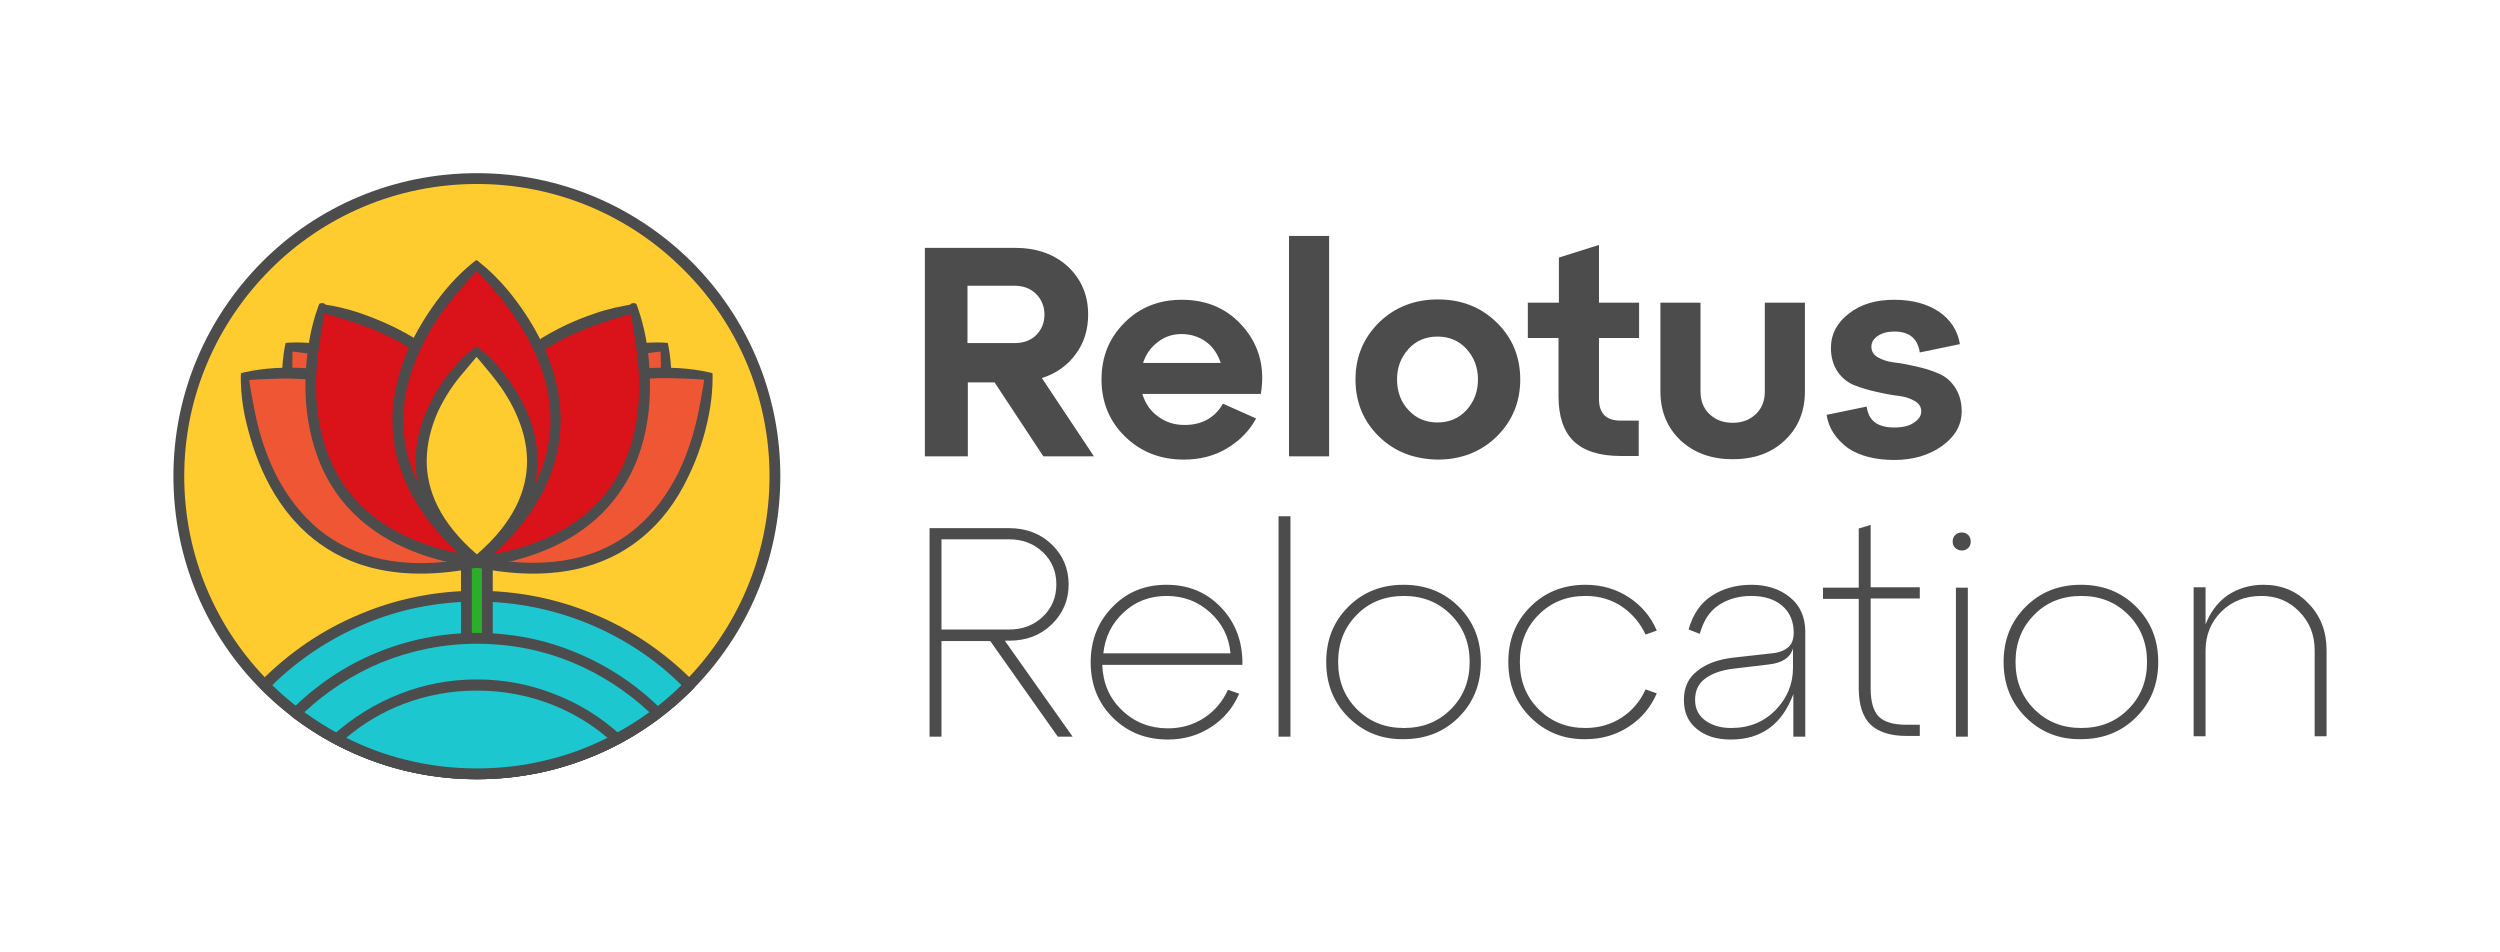 <svg width="147" height="56" viewBox="0 0 147 56" fill="none" xmlns="http://www.w3.org/2000/svg">
<path d="M61.264 22.23L64.323 26.833H61.349L58.481 22.485H56.909V26.833H54.382V14.573H59.65C60.946 14.573 61.986 14.933 62.794 15.676C63.58 16.418 63.983 17.352 63.983 18.497C63.983 19.367 63.75 20.152 63.261 20.809C62.772 21.488 62.114 21.955 61.264 22.23ZM59.65 16.8H56.888V20.173H59.65C60.181 20.173 60.606 20.024 60.924 19.706C61.243 19.388 61.413 18.985 61.413 18.497C61.413 18.009 61.243 17.606 60.924 17.288C60.606 16.97 60.181 16.8 59.65 16.8ZM69.485 17.627C71.015 17.627 72.225 18.179 73.139 19.261C74.052 20.343 74.392 21.658 74.137 23.164H67.17C67.34 23.715 67.637 24.161 68.083 24.479C68.529 24.818 69.039 24.988 69.655 24.988C70.675 24.988 71.439 24.564 71.907 23.736L73.861 24.606C73.457 25.349 72.884 25.921 72.141 26.367C71.397 26.812 70.547 27.024 69.613 27.024C68.232 27.024 67.085 26.579 66.15 25.667C65.237 24.776 64.769 23.652 64.769 22.315C64.769 20.979 65.215 19.876 66.129 18.964C67.021 18.073 68.147 17.627 69.485 17.627ZM69.485 19.642C68.954 19.642 68.487 19.791 68.083 20.109C67.658 20.427 67.382 20.83 67.212 21.34H71.779C71.609 20.83 71.333 20.406 70.93 20.109C70.526 19.812 70.037 19.642 69.485 19.642ZM78.152 26.833H75.794V13.873H78.152V26.833ZM81.084 25.667C80.17 24.776 79.703 23.652 79.703 22.315C79.703 20.979 80.17 19.876 81.084 18.964C81.997 18.073 83.165 17.606 84.546 17.606C85.927 17.606 87.074 18.052 88.009 18.964C88.922 19.855 89.39 20.979 89.39 22.315C89.39 23.652 88.922 24.755 88.009 25.667C87.095 26.558 85.927 27.024 84.546 27.024C83.144 27.003 81.997 26.558 81.084 25.667ZM82.146 22.315C82.146 23.036 82.379 23.652 82.826 24.118C83.272 24.606 83.845 24.84 84.525 24.84C85.205 24.84 85.778 24.606 86.224 24.118C86.671 23.63 86.904 23.036 86.904 22.315C86.904 21.594 86.671 21 86.224 20.512C85.778 20.024 85.205 19.791 84.525 19.791C83.845 19.791 83.272 20.024 82.826 20.512C82.379 21 82.146 21.594 82.146 22.315ZM91.663 19.876H89.836V17.797H91.663V15.146L94.02 14.403V17.797H96.379V19.876H94.02V23.461C94.02 24.309 94.445 24.733 95.295 24.733H96.357V26.812H95.295C94.063 26.812 93.128 26.515 92.534 25.942C91.939 25.37 91.641 24.479 91.641 23.312V19.876H91.663ZM97.632 23.015V17.797H99.99V23.015C99.99 23.567 100.16 24.012 100.521 24.352C100.882 24.691 101.328 24.861 101.88 24.861C102.433 24.861 102.879 24.691 103.24 24.352C103.601 24.012 103.771 23.567 103.771 23.015V17.797H106.129V23.015C106.129 24.203 105.725 25.158 104.939 25.9C104.153 26.642 103.134 27.003 101.88 27.003C100.648 27.003 99.629 26.642 98.821 25.9C98.035 25.158 97.632 24.182 97.632 23.015ZM107.403 24.394L109.761 23.906C109.868 24.733 110.399 25.136 111.376 25.136C111.864 25.136 112.247 25.052 112.523 24.861C112.82 24.67 112.969 24.458 112.969 24.182C112.969 23.927 112.842 23.715 112.565 23.567C112.311 23.418 111.971 23.312 111.588 23.27C111.206 23.227 110.76 23.142 110.314 23.036C109.846 22.93 109.422 22.803 109.039 22.655C108.657 22.506 108.317 22.23 108.062 21.87C107.807 21.488 107.658 21.021 107.658 20.47C107.658 19.642 108.02 18.964 108.721 18.433C109.422 17.882 110.314 17.627 111.376 17.627C112.438 17.627 113.309 17.861 114.01 18.327C114.69 18.794 115.115 19.43 115.242 20.236L112.884 20.724C112.757 19.897 112.268 19.494 111.376 19.494C110.994 19.494 110.675 19.579 110.42 19.749C110.165 19.918 110.038 20.13 110.038 20.385C110.038 20.661 110.165 20.873 110.441 21.021C110.696 21.17 111.036 21.276 111.418 21.318C111.801 21.361 112.247 21.445 112.693 21.552C113.16 21.658 113.585 21.785 113.968 21.955C114.35 22.103 114.69 22.379 114.945 22.761C115.2 23.142 115.348 23.609 115.348 24.182C115.348 24.988 114.966 25.667 114.201 26.218C113.436 26.77 112.481 27.046 111.376 27.046C110.271 27.046 109.358 26.812 108.657 26.346C107.956 25.815 107.531 25.2 107.403 24.394ZM59.097 37.694L63.07 43.315H62.199L58.227 37.694H55.359V43.315H54.658V31.055H59.331C60.33 31.055 61.179 31.373 61.838 32.009C62.496 32.645 62.836 33.43 62.836 34.364C62.836 35.297 62.496 36.082 61.838 36.718C61.179 37.355 60.351 37.673 59.331 37.673H59.097V37.694ZM59.331 31.712H55.359V37.015H59.331C60.138 37.015 60.797 36.761 61.328 36.252C61.859 35.742 62.114 35.106 62.114 34.364C62.114 33.621 61.859 32.985 61.328 32.476C60.797 31.967 60.138 31.712 59.331 31.712ZM68.593 34.385C69.889 34.385 70.951 34.83 71.801 35.721C72.65 36.612 73.075 37.736 73.054 39.094H64.812C64.854 40.176 65.237 41.067 65.98 41.767C66.702 42.467 67.616 42.827 68.678 42.827C69.464 42.827 70.186 42.615 70.802 42.212C71.418 41.809 71.886 41.258 72.204 40.558L72.863 40.791C72.502 41.618 71.971 42.255 71.227 42.742C70.484 43.23 69.634 43.485 68.678 43.485C67.382 43.485 66.299 43.061 65.428 42.191C64.557 41.321 64.132 40.239 64.132 38.946C64.132 37.652 64.557 36.57 65.406 35.7C66.256 34.809 67.318 34.385 68.593 34.385ZM68.593 35.042C67.616 35.042 66.766 35.361 66.086 35.997C65.385 36.633 64.982 37.44 64.876 38.415H72.353C72.268 37.461 71.864 36.655 71.163 36.018C70.441 35.361 69.591 35.042 68.593 35.042ZM75.879 43.315H75.178V30.355H75.879V43.315ZM79.278 42.17C78.407 41.3 77.982 40.218 77.982 38.924C77.982 37.63 78.407 36.549 79.278 35.679C80.149 34.809 81.232 34.385 82.528 34.385C83.824 34.385 84.907 34.809 85.778 35.679C86.649 36.549 87.074 37.63 87.074 38.924C87.074 40.218 86.649 41.3 85.778 42.17C84.907 43.039 83.824 43.464 82.528 43.464C81.232 43.485 80.149 43.039 79.278 42.17ZM79.788 36.145C79.044 36.888 78.683 37.821 78.683 38.924C78.683 40.027 79.044 40.961 79.788 41.703C80.531 42.446 81.445 42.806 82.549 42.806C83.654 42.806 84.567 42.446 85.311 41.703C86.055 40.961 86.416 40.027 86.416 38.924C86.416 37.821 86.055 36.888 85.311 36.145C84.567 35.403 83.654 35.042 82.549 35.042C81.445 35.042 80.51 35.403 79.788 36.145ZM89.984 42.17C89.114 41.3 88.689 40.218 88.689 38.924C88.689 37.63 89.114 36.549 89.984 35.679C90.855 34.809 91.939 34.385 93.235 34.385C94.191 34.385 95.04 34.639 95.784 35.127C96.527 35.615 97.079 36.273 97.419 37.079L96.761 37.312C96.442 36.633 95.975 36.082 95.359 35.658C94.743 35.255 94.042 35.042 93.235 35.042C92.13 35.042 91.216 35.403 90.473 36.145C89.73 36.888 89.368 37.821 89.368 38.924C89.368 40.027 89.73 40.961 90.473 41.703C91.216 42.446 92.13 42.806 93.235 42.806C94.02 42.806 94.743 42.594 95.359 42.191C95.975 41.788 96.442 41.236 96.761 40.536L97.419 40.77C97.058 41.597 96.527 42.233 95.784 42.721C95.04 43.209 94.191 43.464 93.235 43.464C91.939 43.485 90.855 43.039 89.984 42.17ZM102.985 34.385C103.898 34.385 104.663 34.639 105.258 35.127C105.853 35.615 106.15 36.294 106.15 37.142V43.315H105.449V40.812C104.791 42.594 103.559 43.485 101.774 43.485C100.924 43.485 100.266 43.273 99.756 42.849C99.246 42.424 99.013 41.873 99.013 41.152C99.013 40.43 99.267 39.858 99.799 39.455C100.308 39.03 101.031 38.776 101.902 38.67L104.196 38.415C104.621 38.373 104.939 38.245 105.152 38.055C105.364 37.864 105.47 37.588 105.47 37.206C105.47 36.527 105.237 35.997 104.791 35.615C104.345 35.233 103.728 35.042 102.985 35.042C102.263 35.042 101.625 35.212 101.073 35.573C100.521 35.933 100.16 36.506 99.947 37.27L99.289 37.015C99.544 36.124 99.99 35.446 100.67 35.021C101.328 34.597 102.114 34.385 102.985 34.385ZM101.795 42.806C102.858 42.806 103.728 42.446 104.408 41.745C105.088 41.045 105.428 40.218 105.428 39.264V38.118C105.279 38.67 104.791 38.988 103.983 39.073L101.859 39.327C101.201 39.412 100.67 39.603 100.266 39.9C99.862 40.197 99.671 40.621 99.671 41.152C99.671 41.661 99.862 42.064 100.266 42.361C100.67 42.658 101.179 42.806 101.795 42.806ZM109.294 35.212H107.191V34.555H109.294V31.076L109.995 30.864V34.533H112.884V35.191H109.995V40.473C109.995 41.236 110.144 41.788 110.462 42.127C110.781 42.446 111.312 42.615 112.098 42.615H112.884V43.273H112.098C111.142 43.273 110.441 43.039 109.974 42.594C109.528 42.149 109.294 41.427 109.294 40.473V35.212ZM114.966 32.221C114.86 32.115 114.817 31.988 114.817 31.84C114.817 31.691 114.86 31.564 114.966 31.458C115.072 31.352 115.2 31.309 115.348 31.309C115.497 31.309 115.624 31.352 115.731 31.458C115.837 31.564 115.879 31.691 115.879 31.84C115.879 31.988 115.837 32.115 115.731 32.221C115.624 32.327 115.497 32.37 115.348 32.37C115.2 32.37 115.072 32.306 114.966 32.221ZM115.709 43.315H115.008V34.555H115.709V43.315ZM119.108 42.17C118.237 41.3 117.812 40.218 117.812 38.924C117.812 37.63 118.237 36.549 119.108 35.679C119.979 34.809 121.063 34.385 122.358 34.385C123.654 34.385 124.738 34.809 125.609 35.679C126.48 36.549 126.904 37.63 126.904 38.924C126.904 40.218 126.48 41.3 125.609 42.17C124.738 43.039 123.654 43.464 122.358 43.464C121.063 43.485 119.979 43.039 119.108 42.17ZM119.618 36.145C118.875 36.888 118.513 37.821 118.513 38.924C118.513 40.027 118.875 40.961 119.618 41.703C120.362 42.446 121.275 42.806 122.38 42.806C123.484 42.806 124.398 42.446 125.141 41.703C125.885 40.961 126.246 40.027 126.246 38.924C126.246 37.821 125.885 36.888 125.141 36.145C124.398 35.403 123.484 35.042 122.38 35.042C121.275 35.042 120.34 35.403 119.618 36.145ZM133.086 34.385C134.148 34.385 135.04 34.745 135.741 35.488C136.464 36.23 136.803 37.142 136.803 38.245V43.294H136.102V38.245C136.102 37.333 135.805 36.57 135.189 35.955C134.594 35.34 133.851 35.042 132.98 35.042C132.024 35.042 131.259 35.34 130.622 35.955C130.006 36.57 129.687 37.333 129.687 38.245V43.294H128.986V34.533H129.687V36.718C129.963 35.997 130.388 35.424 130.983 35C131.599 34.597 132.3 34.385 133.086 34.385Z" fill="#4C4C4C"/>
<path d="M28.04 45.5C37.719 45.5 45.566 37.665 45.566 28C45.566 18.335 37.719 10.499 28.04 10.499C18.361 10.499 10.515 18.335 10.515 28C10.515 37.665 18.361 45.5 28.04 45.5Z" fill="#FFCC2F"/>
<path d="M28.041 10.182C32.963 10.182 37.419 12.173 40.665 15.394C43.89 18.614 45.884 23.064 45.884 28C45.884 32.937 43.89 37.365 40.665 40.606C37.44 43.827 32.984 45.818 28.041 45.818C23.118 45.818 18.662 43.827 15.416 40.606C12.17 37.386 10.197 32.915 10.197 28C10.197 23.085 12.191 18.636 15.416 15.394C18.641 12.152 23.118 10.182 28.041 10.182ZM40.198 15.86C37.1 12.745 32.793 10.818 28.041 10.818C23.288 10.818 18.981 12.745 15.883 15.86C12.785 18.974 10.833 23.254 10.833 28C10.833 32.746 12.764 37.047 15.883 40.14C19.002 43.234 23.309 45.183 28.041 45.183C32.772 45.183 37.1 43.255 40.198 40.14C43.296 37.026 45.248 32.725 45.248 28C45.248 23.276 43.317 18.953 40.198 15.86Z" fill="#4C4C4C"/>
<path fill-rule="evenodd" clip-rule="evenodd" d="M28.041 35.055C32.921 35.055 37.355 37.047 40.538 40.288C37.355 43.509 32.942 45.522 28.041 45.522C23.16 45.522 18.726 43.53 15.543 40.288C18.726 37.047 23.16 35.055 28.041 35.055Z" fill="#1CC7D0"/>
<path d="M28.04 34.737C30.48 34.737 32.814 35.224 34.936 36.114C37.143 37.026 39.116 38.382 40.771 40.055C40.898 40.182 40.898 40.373 40.771 40.5C39.116 42.174 37.143 43.53 34.936 44.441C32.814 45.331 30.48 45.818 28.04 45.818C25.601 45.818 23.267 45.331 21.145 44.441C18.959 43.53 16.986 42.174 15.331 40.5C15.204 40.373 15.204 40.182 15.331 40.055C16.986 38.382 18.959 37.026 21.166 36.114C23.267 35.224 25.601 34.737 28.04 34.737ZM34.682 36.708C32.645 35.86 30.396 35.373 28.04 35.373C25.685 35.373 23.436 35.839 21.399 36.708C19.384 37.555 17.538 38.784 16.01 40.288C17.559 41.793 19.384 43.022 21.399 43.869C23.436 44.716 25.685 45.204 28.04 45.204C30.396 45.204 32.645 44.738 34.682 43.869C36.697 43.022 38.543 41.793 40.071 40.288C38.543 38.763 36.697 37.555 34.682 36.708Z" fill="#4C4C4C"/>
<path d="M28.656 31.581H27.425V40.394H28.656V31.581Z" fill="#2BAF2B"/>
<path d="M27.425 31.263H28.656C28.826 31.263 28.974 31.411 28.974 31.581V40.394C28.974 40.564 28.826 40.712 28.656 40.712H27.425C27.255 40.712 27.107 40.564 27.107 40.394V31.581C27.107 31.39 27.255 31.263 27.425 31.263ZM28.337 31.898H27.744V40.077H28.337V31.898Z" fill="#4C4C4C"/>
<path fill-rule="evenodd" clip-rule="evenodd" d="M28.041 33.043C15.055 33.424 16.986 20.415 16.986 20.415C17.007 20.415 30.162 20.246 28.041 33.043Z" fill="#EF5734"/>
<path d="M28.041 33.36C23.606 33.487 20.848 32.068 19.172 30.14C18.153 28.975 17.517 27.597 17.135 26.263C16.753 24.949 16.625 23.657 16.583 22.618C16.541 21.199 16.795 20.161 16.795 20.161C16.795 20.161 17.877 20.055 19.256 20.288C20.275 20.457 21.548 20.754 22.8 21.305C24.073 21.856 25.325 22.682 26.364 23.847C28.062 25.775 29.08 28.699 28.359 33.085C28.337 33.254 28.189 33.381 28.041 33.36ZM19.638 29.737C21.187 31.517 23.712 32.809 27.765 32.746C28.38 28.72 27.425 26.072 25.876 24.292C24.921 23.191 23.733 22.449 22.545 21.919C21.336 21.39 20.126 21.093 19.15 20.945C17.941 20.754 17.198 20.669 17.198 20.669C17.198 20.669 17.177 21.411 17.198 22.64C17.22 23.635 17.347 24.864 17.729 26.114C18.09 27.364 18.683 28.635 19.638 29.737Z" fill="#4C4C4C"/>
<path fill-rule="evenodd" clip-rule="evenodd" d="M27.998 33.043C40.983 33.424 39.052 20.415 39.052 20.415C39.052 20.415 25.876 20.246 27.998 33.043Z" fill="#EF5734"/>
<path d="M28.274 32.746C32.348 32.809 34.851 31.496 36.4 29.737C37.355 28.635 37.949 27.364 38.31 26.114C38.67 24.843 38.798 23.614 38.84 22.64C38.883 21.411 38.84 20.669 38.84 20.669C38.84 20.669 38.098 20.754 36.888 20.945C35.912 21.114 34.703 21.39 33.493 21.919C32.305 22.449 31.117 23.212 30.162 24.292C28.613 26.051 27.659 28.72 28.274 32.746ZM36.888 30.14C35.191 32.068 32.454 33.487 28.019 33.36C27.871 33.36 27.722 33.254 27.701 33.085C26.98 28.699 27.998 25.796 29.695 23.847C30.714 22.682 31.987 21.856 33.26 21.305C34.512 20.754 35.785 20.436 36.803 20.288C38.204 20.055 39.264 20.161 39.264 20.161C39.264 20.161 39.519 21.22 39.477 22.618C39.456 23.657 39.307 24.949 38.925 26.263C38.543 27.597 37.907 28.975 36.888 30.14Z" fill="#4C4C4C"/>
<path fill-rule="evenodd" clip-rule="evenodd" d="M28.041 33.043C14.801 35.776 14.419 22.131 14.419 22.11C14.419 22.11 27.871 19.547 28.041 33.043Z" fill="#EF5734"/>
<path d="M28.104 33.36C23.585 34.292 20.508 33.36 18.429 31.686C17.156 30.669 16.265 29.398 15.628 28.106C14.992 26.814 14.631 25.521 14.398 24.483C14.101 23.042 14.164 21.94 14.164 21.94C14.164 21.94 15.246 21.644 16.71 21.623C17.792 21.602 19.15 21.686 20.529 22.025C21.93 22.364 23.394 22.979 24.646 23.995C26.725 25.669 28.274 28.466 28.337 33.042C28.359 33.191 28.253 33.339 28.104 33.36ZM18.832 31.199C20.742 32.724 23.564 33.614 27.722 32.809C27.616 28.593 26.173 26.051 24.264 24.504C23.076 23.551 21.718 22.979 20.381 22.661C19.044 22.343 17.75 22.258 16.71 22.258C15.437 22.279 14.652 22.343 14.652 22.343C14.652 22.343 14.758 23.106 15.013 24.356C15.225 25.373 15.586 26.602 16.18 27.83C16.795 29.038 17.644 30.246 18.832 31.199Z" fill="#4C4C4C"/>
<path fill-rule="evenodd" clip-rule="evenodd" d="M28.041 33.043C41.28 35.776 41.662 22.131 41.662 22.11C41.662 22.11 28.21 19.547 28.041 33.043Z" fill="#EF5734"/>
<path d="M28.359 32.788C32.517 33.593 35.339 32.724 37.249 31.178C38.437 30.225 39.264 29.017 39.88 27.809C40.474 26.58 40.834 25.352 41.047 24.335C41.301 23.085 41.407 22.322 41.407 22.322C41.407 22.322 40.622 22.258 39.349 22.237C38.31 22.216 37.016 22.301 35.679 22.64C34.363 22.957 32.984 23.529 31.796 24.483C29.929 26.029 28.465 28.593 28.359 32.788ZM37.652 31.686C35.573 33.36 32.496 34.292 27.977 33.36C27.828 33.339 27.722 33.191 27.722 33.042C27.786 28.445 29.356 25.669 31.414 23.995C32.687 22.979 34.13 22.364 35.53 22.025C36.931 21.686 38.267 21.602 39.349 21.623C40.813 21.644 41.895 21.94 41.895 21.94C41.895 21.94 41.959 23.063 41.662 24.483C41.45 25.542 41.068 26.835 40.432 28.106C39.816 29.398 38.925 30.669 37.652 31.686Z" fill="#4C4C4C"/>
<path fill-rule="evenodd" clip-rule="evenodd" d="M28.041 33.043C14.652 31.157 18.917 18.169 18.938 18.169C18.938 18.148 32.454 20.288 28.041 33.043Z" fill="#DA121A"/>
<path d="M27.998 33.36C23.457 32.724 20.89 30.818 19.49 28.551C18.641 27.174 18.217 25.648 18.047 24.207C17.877 22.788 17.983 21.432 18.132 20.352C18.344 18.911 18.768 17.873 18.768 17.873C18.896 17.788 19.065 17.809 19.15 17.915C19.596 17.979 20.36 18.127 21.272 18.445C22.29 18.805 23.542 19.334 24.731 20.118C25.94 20.924 27.086 21.962 27.934 23.36C29.314 25.627 29.844 28.784 28.359 33.148C28.295 33.297 28.146 33.382 27.998 33.36ZM20.02 28.212C21.315 30.288 23.669 32.047 27.828 32.682C29.144 28.699 28.656 25.796 27.383 23.699C26.598 22.407 25.494 21.411 24.37 20.648C23.224 19.885 22.036 19.377 21.06 19.038C19.914 18.657 19.172 18.445 19.087 18.445C19.065 18.508 18.917 19.271 18.747 20.457C18.599 21.474 18.514 22.788 18.662 24.144C18.832 25.5 19.214 26.919 20.02 28.212Z" fill="#4C4C4C"/>
<path fill-rule="evenodd" clip-rule="evenodd" d="M28.146 33.043C41.535 31.157 37.27 18.169 37.249 18.148C37.249 18.148 23.733 20.288 28.146 33.043Z" fill="#DA121A"/>
<path d="M28.359 32.703C32.517 32.068 34.873 30.309 36.167 28.233C36.973 26.941 37.355 25.521 37.504 24.165C37.652 22.809 37.567 21.495 37.419 20.479C37.249 19.271 37.1 18.529 37.079 18.466C37.016 18.487 36.273 18.678 35.127 19.08C34.151 19.419 32.963 19.928 31.817 20.691C30.671 21.432 29.589 22.428 28.804 23.741C27.531 25.796 27.022 28.699 28.359 32.703ZM36.697 28.551C35.297 30.818 32.73 32.724 28.189 33.36C28.04 33.382 27.892 33.297 27.849 33.148C26.343 28.805 26.874 25.648 28.274 23.36C29.122 21.962 30.268 20.924 31.478 20.118C32.666 19.334 33.918 18.784 34.936 18.445C35.827 18.127 36.612 18 37.037 17.915C37.143 17.809 37.291 17.788 37.419 17.873C37.419 17.873 37.843 18.911 38.055 20.352C38.204 21.411 38.289 22.767 38.14 24.207C37.97 25.648 37.567 27.174 36.697 28.551Z" fill="#4C4C4C"/>
<path fill-rule="evenodd" clip-rule="evenodd" d="M28.04 33.042C17.601 24.462 28.04 15.585 28.04 15.585C28.04 15.606 38.48 24.462 28.04 33.042Z" fill="#DA121A"/>
<path d="M27.828 33.297C24.264 30.352 23.076 27.386 23.076 24.716C23.076 23.106 23.521 21.602 24.115 20.288C24.731 18.996 25.494 17.894 26.173 17.068C27.107 15.945 27.998 15.288 28.019 15.288C28.019 15.288 28.932 15.945 29.865 17.068C30.544 17.894 31.329 18.996 31.923 20.288C32.539 21.602 32.963 23.085 32.963 24.716C32.963 27.386 31.775 30.373 28.21 33.297C28.125 33.403 27.956 33.382 27.828 33.297ZM23.712 24.716C23.712 27.174 24.794 29.907 28.041 32.64C31.266 29.907 32.369 27.153 32.369 24.716C32.369 23.191 31.966 21.792 31.372 20.563C30.799 19.334 30.056 18.275 29.398 17.47C28.592 16.495 28.041 15.924 28.041 15.924C28.041 15.924 27.51 16.495 26.683 17.47C26.025 18.275 25.282 19.313 24.709 20.563C24.137 21.792 23.712 23.191 23.712 24.716Z" fill="#4C4C4C"/>
<path fill-rule="evenodd" clip-rule="evenodd" d="M28.041 33C20.678 26.941 28.041 20.669 28.041 20.669C28.041 20.691 35.403 26.941 28.041 33Z" fill="#FFCC2F"/>
<path d="M27.828 33.255C25.282 31.157 24.433 29.038 24.433 27.11C24.433 25.945 24.752 24.886 25.176 23.953C25.601 23.021 26.152 22.237 26.64 21.665C27.319 20.839 27.998 20.373 28.019 20.373C28.019 20.373 28.719 20.839 29.398 21.665C29.886 22.258 30.438 23.042 30.862 23.953C31.308 24.886 31.605 25.966 31.605 27.11C31.605 29.017 30.756 31.157 28.21 33.255C28.125 33.36 27.956 33.339 27.828 33.255ZM25.091 27.11C25.091 28.805 25.834 30.691 28.04 32.598C30.247 30.691 30.99 28.805 30.99 27.11C30.99 26.051 30.693 25.076 30.289 24.208C29.886 23.339 29.356 22.597 28.91 22.047C28.359 21.369 28.019 20.987 28.019 20.987C28.019 20.987 27.701 21.369 27.128 22.047C26.661 22.597 26.152 23.339 25.749 24.208C25.367 25.076 25.091 26.051 25.091 27.11Z" fill="#4C4C4C"/>
<path fill-rule="evenodd" clip-rule="evenodd" d="M28.041 37.534C32.178 37.534 35.934 39.208 38.67 41.92C35.721 44.166 32.051 45.5 28.041 45.5C24.03 45.5 20.36 44.166 17.41 41.92C20.148 39.208 23.903 37.534 28.041 37.534Z" fill="#1CC7D0"/>
<path d="M28.041 37.216C30.12 37.216 32.093 37.619 33.897 38.382C35.785 39.166 37.461 40.288 38.883 41.708C39.01 41.835 39.01 42.026 38.883 42.153C38.883 42.153 38.861 42.174 38.84 42.174C37.312 43.339 35.594 44.272 33.727 44.886C31.923 45.501 30.014 45.818 28.019 45.818C26.025 45.818 24.094 45.501 22.312 44.886C20.445 44.251 18.726 43.339 17.198 42.174C17.05 42.068 17.029 41.877 17.135 41.729C17.156 41.708 17.156 41.708 17.177 41.687C18.599 40.288 20.275 39.144 22.142 38.382C23.988 37.619 25.961 37.216 28.041 37.216ZM33.663 38.954C31.923 38.233 30.035 37.852 28.041 37.852C26.046 37.852 24.158 38.254 22.418 38.954C20.742 39.653 19.214 40.649 17.898 41.877C19.299 42.894 20.848 43.721 22.524 44.272C24.242 44.844 26.11 45.161 28.041 45.161C29.971 45.161 31.817 44.844 33.557 44.272C35.233 43.7 36.782 42.894 38.182 41.877C36.867 40.649 35.339 39.653 33.663 38.954Z" fill="#4C4C4C"/>
<path fill-rule="evenodd" clip-rule="evenodd" d="M28.041 40.267C31.202 40.267 34.109 41.475 36.294 43.445C33.833 44.759 31.032 45.5 28.041 45.5C25.049 45.5 22.248 44.759 19.787 43.445C21.972 41.475 24.879 40.267 28.041 40.267Z" fill="#1CC7D0"/>
<path d="M28.041 39.95C29.632 39.95 31.159 40.246 32.56 40.797C34.024 41.348 35.339 42.174 36.485 43.212C36.612 43.339 36.634 43.53 36.506 43.657C36.485 43.678 36.443 43.7 36.421 43.721C35.148 44.399 33.791 44.928 32.369 45.289C30.99 45.627 29.526 45.818 28.041 45.818C26.555 45.818 25.091 45.627 23.712 45.289C22.291 44.928 20.911 44.399 19.638 43.721C19.49 43.636 19.426 43.445 19.511 43.297C19.532 43.255 19.553 43.233 19.596 43.212C20.742 42.195 22.057 41.369 23.521 40.797C24.921 40.246 26.449 39.95 28.041 39.95ZM32.348 41.39C31.011 40.882 29.568 40.606 28.041 40.606C26.513 40.606 25.07 40.882 23.733 41.39C22.503 41.856 21.357 42.534 20.36 43.382C21.463 43.933 22.63 44.377 23.86 44.674C25.197 45.013 26.598 45.183 28.041 45.183C29.483 45.183 30.884 45.013 32.22 44.674C33.451 44.377 34.618 43.933 35.721 43.382C34.724 42.534 33.578 41.856 32.348 41.39Z" fill="#4C4C4C"/>
</svg>
